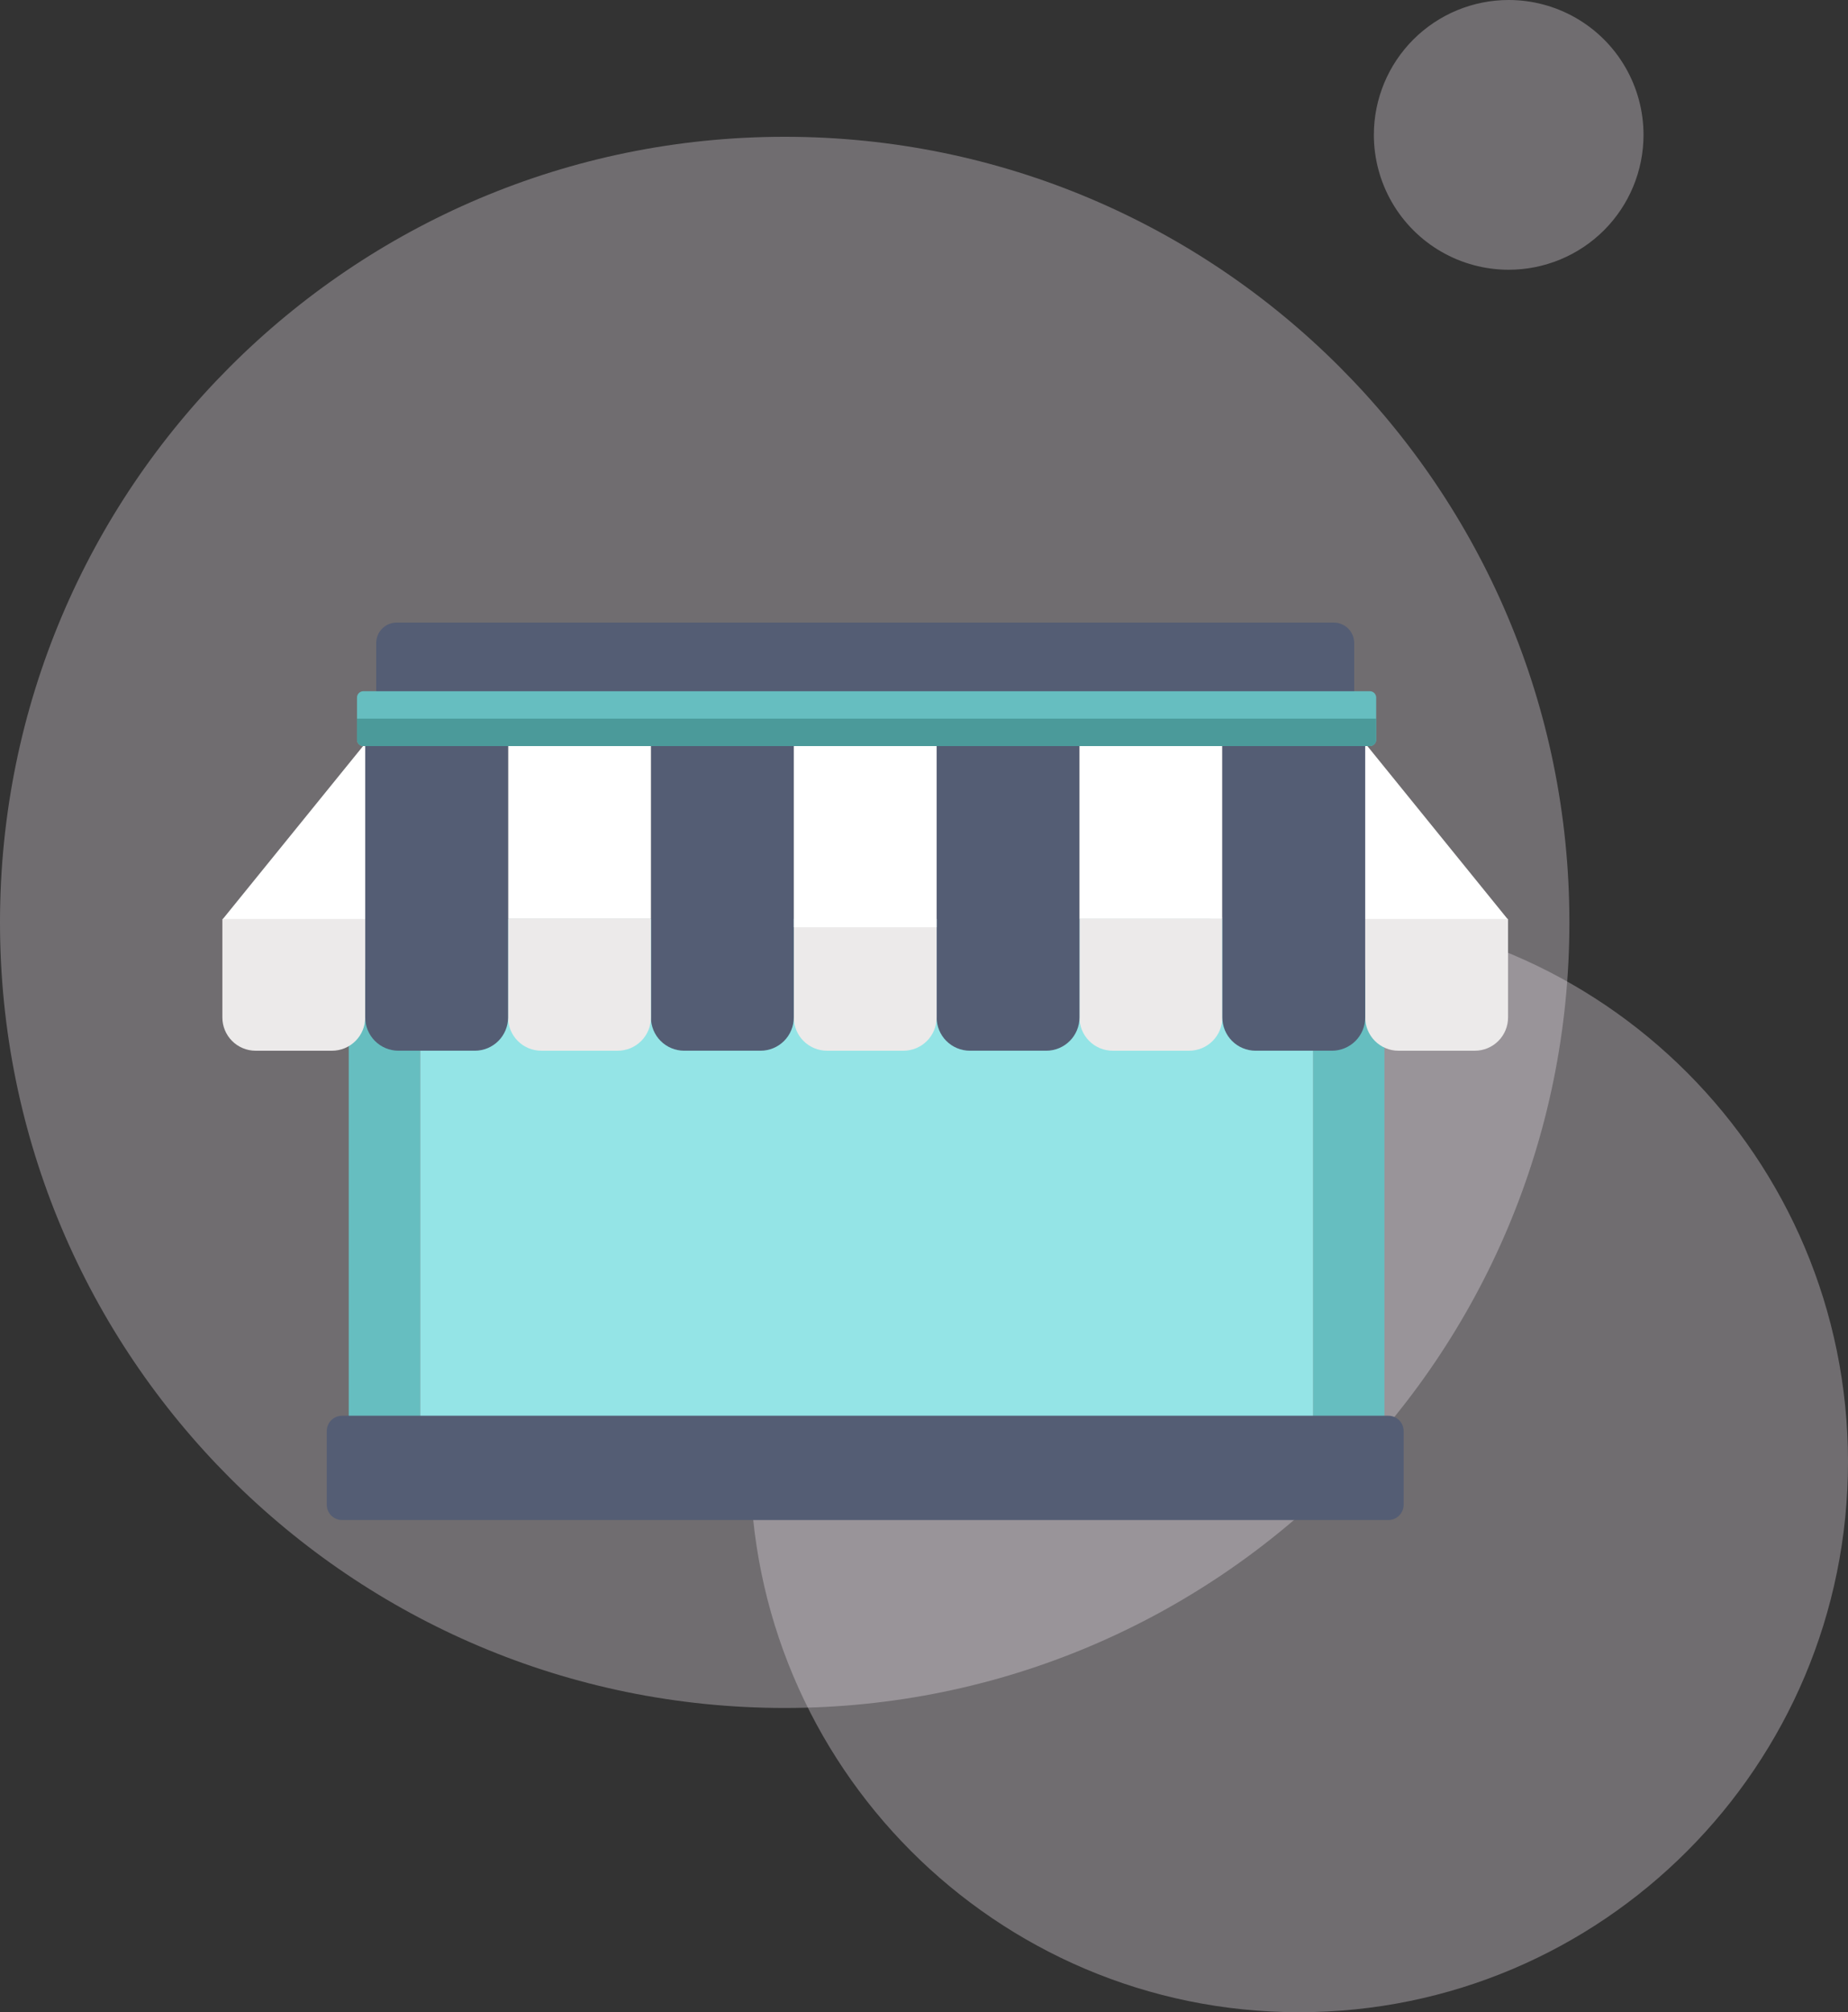 <svg xmlns="http://www.w3.org/2000/svg" xmlns:xlink="http://www.w3.org/1999/xlink" width="437.972" height="476.742" viewBox="0 0 437.972 476.742"><rect x="0" y="0" width="437.972" height="476.742" fill="#333333" stroke="none"/><defs><clipPath id="a"><path d="M717.089-600.216c71.846,0,130.089-58.379,130.089-130.392S788.936-861,717.089-861,587-802.621,587-730.608,645.243-600.216,717.089-600.216Z" transform="translate(-587 861)" fill="none" clip-rule="evenodd"/></clipPath><clipPath id="b"><path d="M1106.954-1510.091a31.954,31.954,0,0,0,31.954-31.954A31.954,31.954,0,0,0,1106.954-1574,31.954,31.954,0,0,0,1075-1542.046,31.954,31.954,0,0,0,1106.954-1510.091Z" transform="translate(-1075 1574)" fill="none" clip-rule="evenodd"/></clipPath><clipPath id="c"><path d="M185.972-1094.754c102.709,0,185.972-83.33,185.972-186.123S288.681-1467,185.972-1467,0-1383.67,0-1280.877,83.262-1094.754,185.972-1094.754Z" transform="translate(0 1467)" fill="none" clip-rule="evenodd"/></clipPath><clipPath id="d"><path d="M272.88-725.1h16.928V-855.147H272.88Z" transform="translate(-272.88 855.147)" fill="none"/></clipPath><clipPath id="e"><path d="M1027.38-725.1h16.928V-855.147H1027.38Z" transform="translate(-1027.38 855.147)" fill="none"/></clipPath><clipPath id="f"><path d="M328.769-725.1h211.6V-855.147h-211.6Z" transform="translate(-328.769 855.147)" fill="none"/></clipPath><clipPath id="g"><path d="M259.318-466.578H507.27a3.635,3.635,0,0,1,3.635,3.635v17.44a3.635,3.635,0,0,1-3.635,3.635H259.318a3.635,3.635,0,0,1-3.635-3.635v-17.44A3.635,3.635,0,0,1,259.318-466.578Z" transform="translate(-255.684 466.578)" fill="none" clip-rule="evenodd"/></clipPath><clipPath id="h"><path d="M299.222-1087h222.09a4.846,4.846,0,0,1,4.846,4.846v19.568a4.846,4.846,0,0,1-4.846,4.846H299.222a4.846,4.846,0,0,1-4.846-4.846v-19.568A4.846,4.846,0,0,1,299.222-1087Z" transform="translate(-294.376 1087)" fill="none" clip-rule="evenodd"/></clipPath><clipPath id="i"><path d="M844.667-855.147h33.856v23.336a7.875,7.875,0,0,1-7.875,7.875H852.542a7.875,7.875,0,0,1-7.875-7.875v-23.336Z" transform="translate(-844.667 855.147)" fill="none" clip-rule="evenodd"/></clipPath><clipPath id="j"><path d="M732.889-1020.45h33.856v73.4a7.875,7.875,0,0,1-7.875,7.875H740.764a7.875,7.875,0,0,1-7.875-7.875v-73.4Z" transform="translate(-732.889 1020.45)" fill="none" clip-rule="evenodd"/></clipPath><clipPath id="k"><path d="M621.111-855.147h33.856v23.336a7.875,7.875,0,0,1-7.875,7.875H628.986a7.875,7.875,0,0,1-7.875-7.875v-23.336Z" transform="translate(-621.111 855.147)" fill="none" clip-rule="evenodd"/></clipPath><clipPath id="l"><path d="M509.333-1020.45h33.856v73.4a7.875,7.875,0,0,1-7.875,7.875H517.208a7.875,7.875,0,0,1-7.875-7.875v-73.4Z" transform="translate(-509.333 1020.45)" fill="none" clip-rule="evenodd"/></clipPath><clipPath id="m"><path d="M397.556-953.92h33.856v-42.915H397.556Z" transform="translate(-397.556 996.835)" fill="none"/></clipPath><clipPath id="n"><path d="M621.111-947.479h33.856v-42.915H621.111Z" transform="translate(-621.111 990.394)" fill="none"/></clipPath><clipPath id="o"><path d="M844.667-953.92h33.856v-42.915H844.667Z" transform="translate(-844.667 996.835)" fill="none"/></clipPath><clipPath id="p"><path d="M208.931-996.6l26.311,21.279L200.414-932.37,174.1-953.648Z" transform="translate(-174.103 996.601)" fill="none" clip-rule="evenodd"/></clipPath><clipPath id="q"><path d="M1004.354-996.6l-26.311,21.279,34.828,42.953,26.311-21.279Z" transform="translate(-978.043 996.601)" fill="none" clip-rule="evenodd"/></clipPath><clipPath id="r"><path d="M397.556-855.147h33.856v23.336a7.875,7.875,0,0,1-7.875,7.875H405.431a7.875,7.875,0,0,1-7.875-7.875v-23.336Z" transform="translate(-397.556 855.147)" fill="none" clip-rule="evenodd"/></clipPath><clipPath id="s"><path d="M174-855.147h33.856v23.336a7.875,7.875,0,0,1-7.875,7.875H181.875A7.875,7.875,0,0,1,174-831.811v-23.336Z" transform="translate(-174 855.147)" fill="none" clip-rule="evenodd"/></clipPath><clipPath id="t"><path d="M1068.222-855.147h33.856v23.336a7.875,7.875,0,0,1-7.875,7.875H1076.1a7.875,7.875,0,0,1-7.875-7.875v-23.336Z" transform="translate(-1068.222 855.147)" fill="none" clip-rule="evenodd"/></clipPath><clipPath id="u"><path d="M285.778-1020.45h33.856v73.4a7.875,7.875,0,0,1-7.875,7.875H293.653a7.875,7.875,0,0,1-7.875-7.875v-73.4Z" transform="translate(-285.778 1020.45)" fill="none" clip-rule="evenodd"/></clipPath><clipPath id="v"><path d="M956.444-1020.45H990.3v73.4a7.875,7.875,0,0,1-7.875,7.875H964.319a7.875,7.875,0,0,1-7.875-7.875v-73.4Z" transform="translate(-956.444 1020.45)" fill="none" clip-rule="evenodd"/></clipPath><clipPath id="w"><path d="M280.844-1033.33h238.52a1.514,1.514,0,0,1,1.514,1.514v9.976a1.514,1.514,0,0,1-1.514,1.514H280.844a1.514,1.514,0,0,1-1.514-1.514v-9.976A1.514,1.514,0,0,1,280.844-1033.33Z" transform="translate(-279.329 1033.33)" fill="none" clip-rule="evenodd"/></clipPath><clipPath id="x"><path d="M279.329-1011.862H520.878v4.988a1.514,1.514,0,0,1-1.514,1.514H280.844a1.514,1.514,0,0,1-1.514-1.514v-4.988Z" transform="translate(-279.329 1011.862)" fill="none" clip-rule="evenodd"/></clipPath></defs><g transform="translate(0 1574)"><g transform="translate(177.794 -1358.043)" clip-path="url(#a)"><path d="M582-866H845.208v263.813H582Z" transform="translate(-583.514 864.486)" fill="rgba(236,227,238,0.33)"/></g><g transform="translate(325.602 -1574)" clip-path="url(#b)"><path d="M1070-1579h66.938v66.938H1070Z" transform="translate(-1071.514 1577.486)" fill="rgba(236,227,238,0.33)"/></g><g transform="translate(0 -1541.591)" clip-path="url(#c)"><path d="M-5-1472H369.972v375.275H-5Z" transform="translate(3.486 1470.486)" fill="rgba(236,227,238,0.33)"/></g><g transform="translate(82.651 -1356.27)" clip-path="url(#d)"><path d="M267.88-860.147h19.957v133.075H267.88Z" transform="translate(-269.395 858.632)" fill="#66bec0"/></g><g transform="translate(311.178 -1356.27)" clip-path="url(#e)"><path d="M1022.38-860.147h19.957v133.075H1022.38Z" transform="translate(-1023.894 858.632)" fill="#66bec0"/></g><g transform="translate(99.579 -1356.27)" clip-path="url(#f)"><path d="M323.769-860.147H538.4v133.075H323.769Z" transform="translate(-325.284 858.632)" fill="#94e4e6"/></g><g transform="translate(77.443 -1238.578)" clip-path="url(#g)"><path d="M250.684-471.578h258.25v27.738H250.684Z" transform="translate(-252.198 470.064)" fill="#545d74"/></g><g transform="translate(89.162 -1426.495)" clip-path="url(#h)"><path d="M289.376-1092H524.187v32.289H289.376Z" transform="translate(-290.891 1090.486)" fill="#545d74"/></g><g transform="translate(255.837 -1356.27)" clip-path="url(#i)"><path d="M839.667-860.147h36.885v34.24H839.667Z" transform="translate(-841.181 858.632)" fill="#eceaea"/></g><g transform="translate(221.981 -1406.338)" clip-path="url(#j)"><path d="M727.889-1025.45h36.885v84.308H727.889Z" transform="translate(-729.403 1023.936)" fill="#545d74"/></g><g transform="translate(188.126 -1356.27)" clip-path="url(#k)"><path d="M616.111-860.147H653v34.24H616.111Z" transform="translate(-617.625 858.632)" fill="#eceaea"/></g><g transform="translate(154.27 -1406.338)" clip-path="url(#l)"><path d="M504.333-1025.45h36.885v84.308H504.333Z" transform="translate(-505.848 1023.936)" fill="#545d74"/></g><g transform="translate(120.414 -1399.185)" clip-path="url(#m)"><path d="M392.556-1001.835H429.44v45.944H392.556Z" transform="translate(-394.07 1000.321)" fill="#fff"/></g><g transform="translate(188.126 -1397.234)" clip-path="url(#n)"><path d="M616.111-995.394H653v45.944H616.111Z" transform="translate(-617.625 993.88)" fill="#fff"/></g><g transform="translate(255.837 -1399.185)" clip-path="url(#o)"><path d="M839.667-1001.835h36.885v45.944H839.667Z" transform="translate(-841.181 1000.321)" fill="#fff"/></g><g transform="translate(52.733 -1399.114)" clip-path="url(#p)"><path d="M203.791-1003.761l28.679,23.223-36.72,45.345-28.679-23.223Z" transform="translate(-169.201 1001.592)" fill="#fff"/></g><g transform="translate(296.235 -1399.114)" clip-path="url(#q)"><path d="M999.69-1003.761l-28.679,23.223,36.72,45.345,28.679-23.223Z" transform="translate(-973.141 1001.592)" fill="#fff"/></g><g transform="translate(120.414 -1356.27)" clip-path="url(#r)"><path d="M392.556-860.147H429.44v34.24H392.556Z" transform="translate(-394.07 858.632)" fill="#eceaea"/></g><g transform="translate(52.702 -1356.27)" clip-path="url(#s)"><path d="M169-860.147h36.885v34.24H169Z" transform="translate(-170.514 858.632)" fill="#eceaea"/></g><g transform="translate(323.549 -1356.27)" clip-path="url(#t)"><path d="M1063.222-860.147h36.885v34.24h-36.885Z" transform="translate(-1064.736 858.632)" fill="#eceaea"/></g><g transform="translate(86.558 -1406.338)" clip-path="url(#u)"><path d="M280.778-1025.45h36.885v84.308H280.778Z" transform="translate(-282.292 1023.936)" fill="#545d74"/></g><g transform="translate(289.693 -1406.338)" clip-path="url(#v)"><path d="M951.444-1025.45h36.885v84.308H951.444Z" transform="translate(-952.959 1023.936)" fill="#545d74"/></g><g transform="translate(84.605 -1410.239)" clip-path="url(#w)"><path d="M274.329-1038.33H518.907v16.033H274.329Z" transform="translate(-275.844 1036.816)" fill="#66bec0"/></g><g transform="translate(84.605 -1403.737)" clip-path="url(#x)"><path d="M274.329-1016.862H518.907v9.531H274.329Z" transform="translate(-275.844 1015.348)" fill="#4b9a9a"/></g></g></svg>